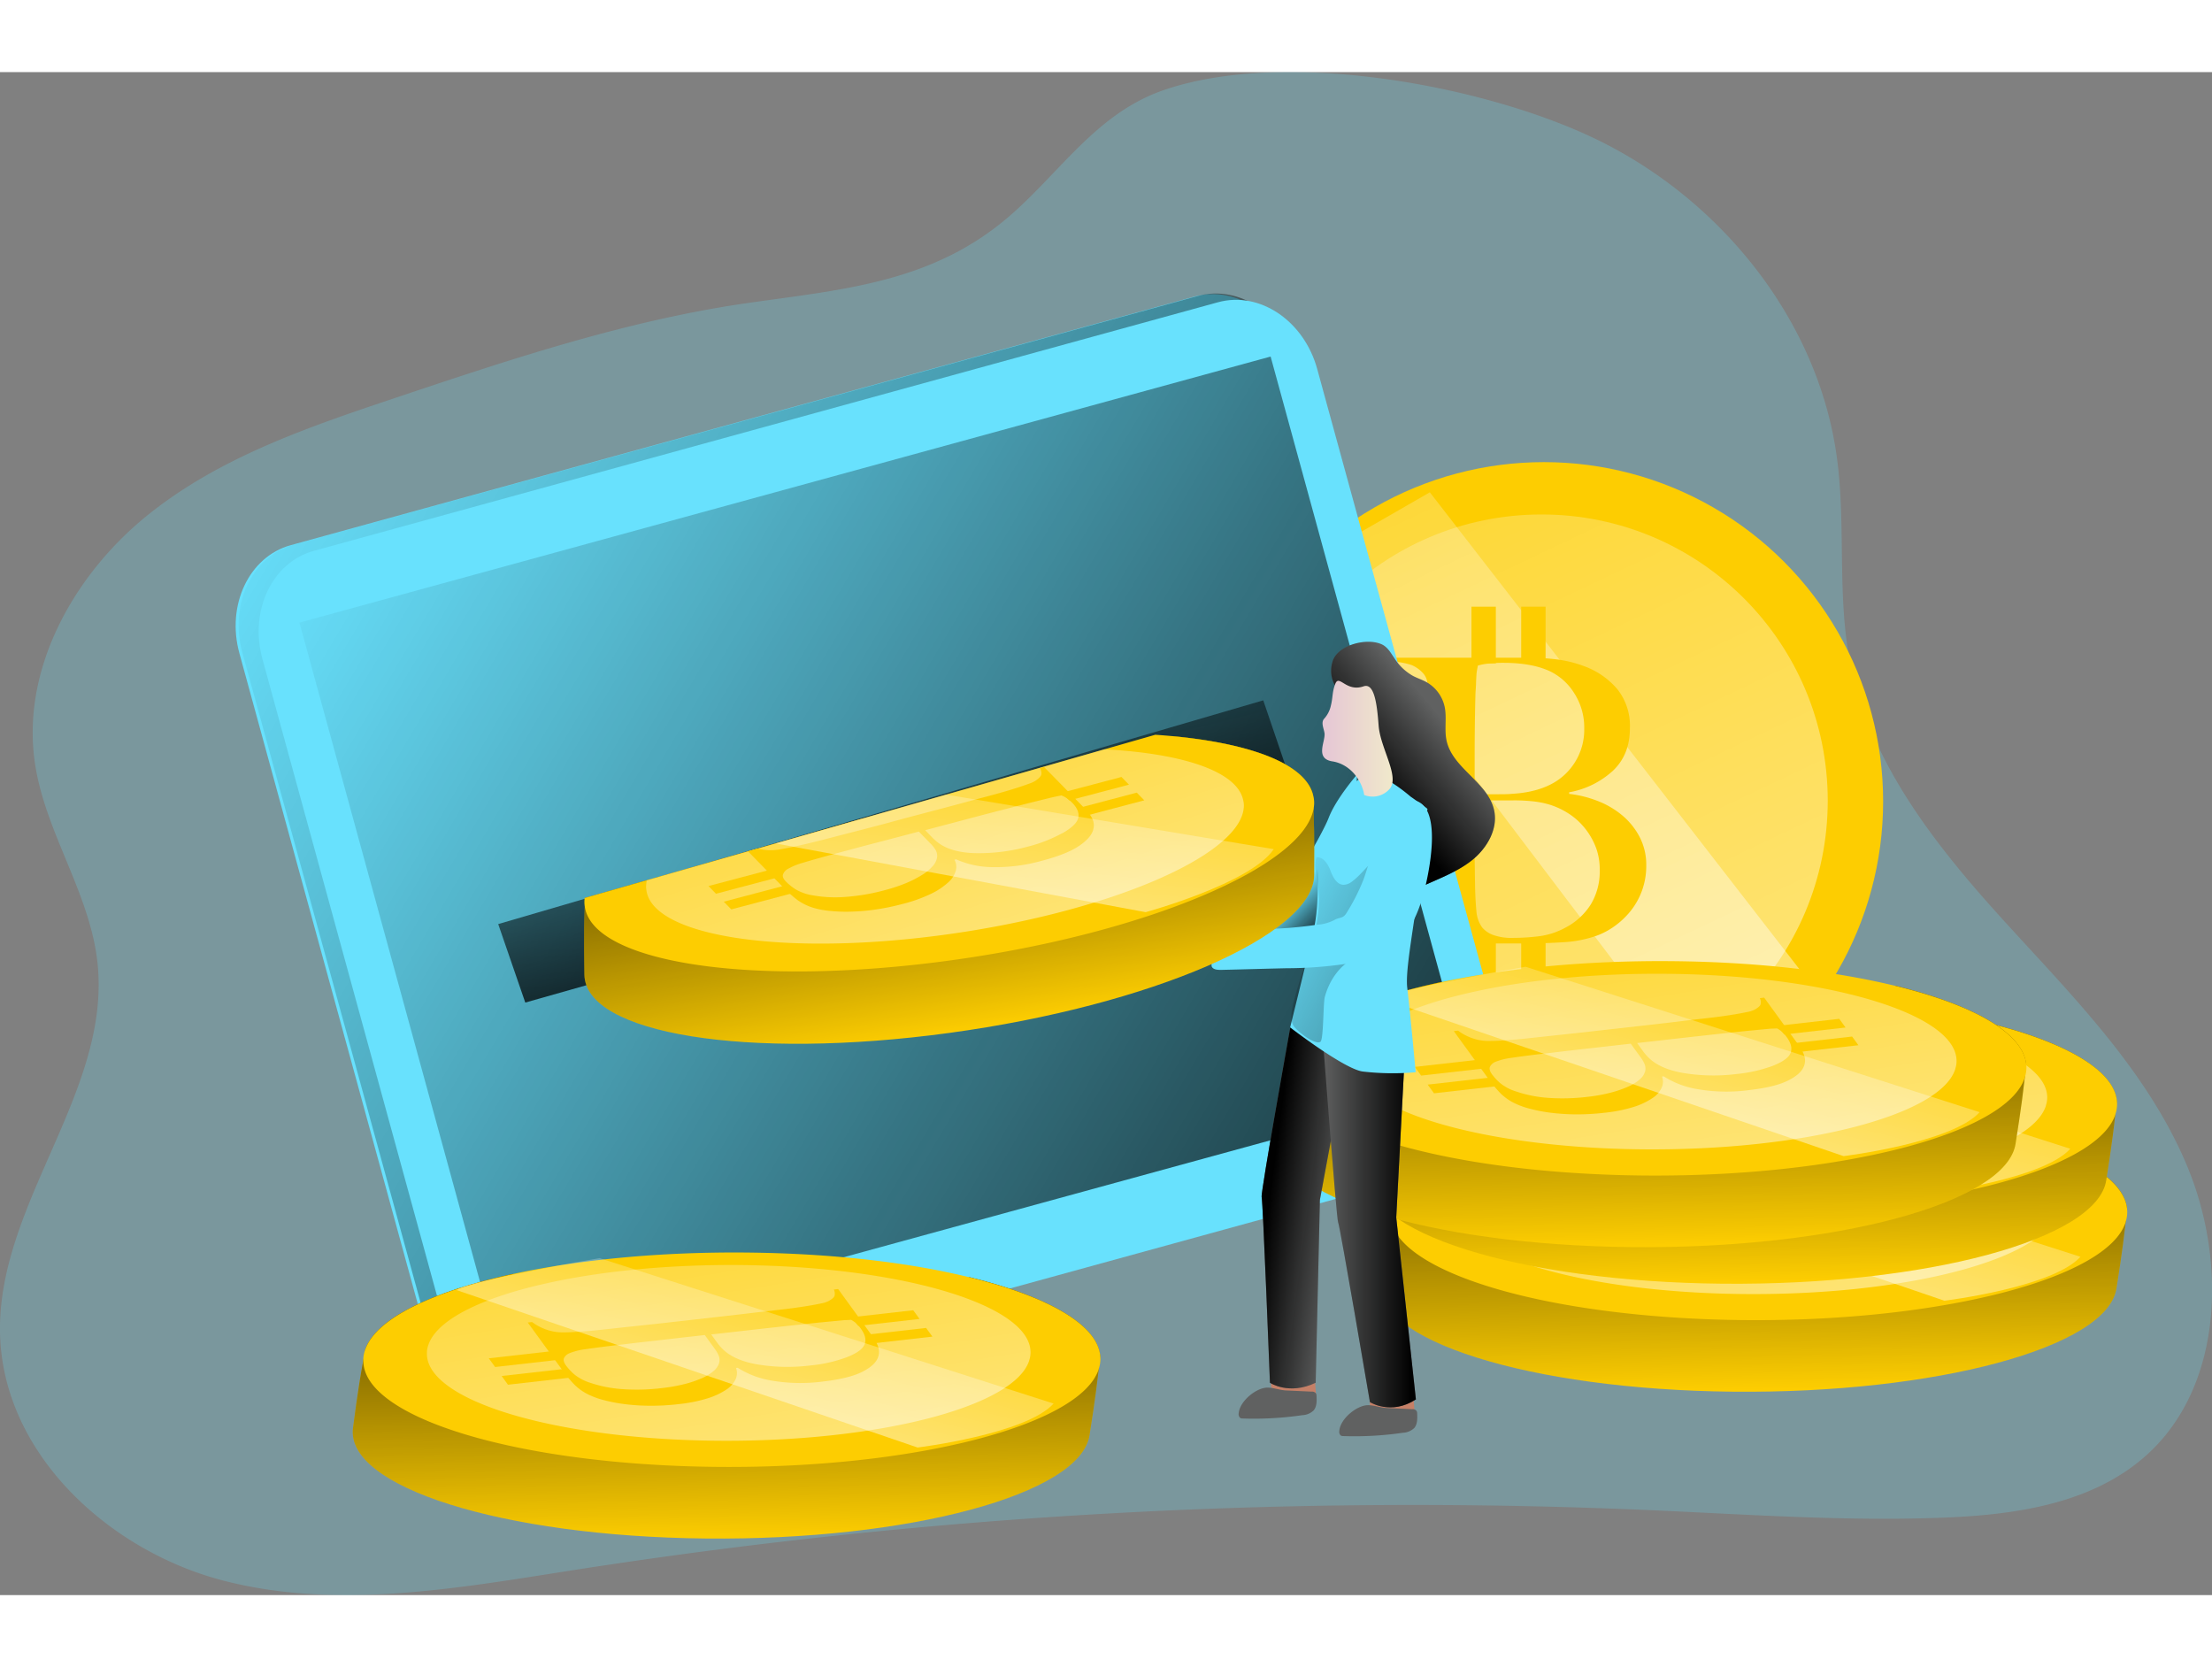 <svg id="Layer_1" data-name="Layer 1" xmlns="http://www.w3.org/2000/svg" xmlns:xlink="http://www.w3.org/1999/xlink" viewBox="0 0 666.83 459.11" width="406" height="306" class="illustration styles_illustrationTablet__1DWOa"><rect x="0" y="0" width="666.83" height="459.11" fill="#808080" stroke="none"/><defs><linearGradient id="linear-gradient" x1="354.62" y1="-12.63" x2="697.88" y2="711.5" gradientUnits="userSpaceOnUse"><stop offset="0" stop-color="#fff" stop-opacity="0"></stop><stop offset="0.95" stop-color="#fff"></stop></linearGradient><linearGradient id="linear-gradient-2" x1="348.74" y1="-32.92" x2="746.83" y2="806.87" xlink:href="#linear-gradient"></linearGradient><linearGradient id="linear-gradient-3" x1="115.49" y1="128.19" x2="499.88" y2="467.61" gradientTransform="matrix(1, 0, 0.28, 1.01, -65.15, -2.35)" gradientUnits="userSpaceOnUse"><stop offset="0" stop-color="#010101" stop-opacity="0"></stop><stop offset="0.95" stop-color="#010101"></stop></linearGradient><linearGradient id="linear-gradient-4" x1="131.34" y1="137.37" x2="489.43" y2="453.57" gradientTransform="matrix(0.96, 0.26, 0, 1.05, 14.72, -81.65)" xlink:href="#linear-gradient-3"></linearGradient><linearGradient id="linear-gradient-5" x1="438.56" y1="215.29" x2="414.63" y2="235.42" gradientTransform="matrix(1, 0, 0, 1, 0, 0)" xlink:href="#linear-gradient-3"></linearGradient><linearGradient id="linear-gradient-6" x1="578.46" y1="414.87" x2="572.4" y2="284.53" gradientTransform="matrix(0.9, 0.03, -0.14, 0.99, 63.59, -11.62)" xlink:href="#linear-gradient-3"></linearGradient><linearGradient id="linear-gradient-7" x1="555.22" y1="247.99" x2="615.99" y2="582.88" gradientTransform="matrix(0.9, 0.03, -0.14, 0.99, 63.59, -11.62)" xlink:href="#linear-gradient"></linearGradient><linearGradient id="linear-gradient-8" x1="592.68" y1="307.8" x2="562.02" y2="468.95" gradientTransform="matrix(0.9, 0.03, -0.14, 0.99, 63.59, -11.62)" xlink:href="#linear-gradient"></linearGradient><linearGradient id="linear-gradient-9" x1="569.81" y1="382.25" x2="563.76" y2="251.91" gradientTransform="matrix(0.9, 0.03, -0.14, 0.99, 63.59, -11.62)" xlink:href="#linear-gradient-3"></linearGradient><linearGradient id="linear-gradient-10" x1="546.58" y1="215.38" x2="607.35" y2="550.26" gradientTransform="matrix(0.9, 0.03, -0.14, 0.99, 63.59, -11.62)" xlink:href="#linear-gradient"></linearGradient><linearGradient id="linear-gradient-11" x1="584.03" y1="275.18" x2="553.37" y2="436.34" gradientTransform="matrix(0.9, 0.03, -0.14, 0.99, 63.59, -11.62)" xlink:href="#linear-gradient"></linearGradient><linearGradient id="linear-gradient-12" x1="537.99" y1="372.14" x2="531.93" y2="241.8" gradientTransform="matrix(0.9, 0.03, -0.14, 0.99, 63.59, -11.62)" xlink:href="#linear-gradient-3"></linearGradient><linearGradient id="linear-gradient-13" x1="514.75" y1="205.27" x2="575.52" y2="540.15" gradientTransform="matrix(0.9, 0.03, -0.14, 0.99, 63.59, -11.62)" xlink:href="#linear-gradient"></linearGradient><linearGradient id="linear-gradient-14" x1="552.2" y1="265.07" x2="521.55" y2="426.22" gradientTransform="matrix(0.9, 0.03, -0.14, 0.99, 63.59, -11.62)" xlink:href="#linear-gradient"></linearGradient><linearGradient id="linear-gradient-15" x1="398.62" y1="260.6" x2="411.13" y2="273.11" gradientTransform="matrix(1, 0, 0, 1, 0, 0)" xlink:href="#linear-gradient-3"></linearGradient><linearGradient id="linear-gradient-16" x1="408.68" y1="363.67" x2="384.02" y2="360.4" gradientTransform="matrix(1, 0, 0, 1, 0, 0)" xlink:href="#linear-gradient-3"></linearGradient><linearGradient id="linear-gradient-17" x1="401.22" y1="363.37" x2="429.64" y2="363.37" gradientTransform="matrix(1, 0, 0, 1, 0, 0)" xlink:href="#linear-gradient-3"></linearGradient><linearGradient id="linear-gradient-18" x1="383.19" y1="269.99" x2="514.01" y2="335.26" gradientTransform="matrix(1, 0, 0, 1, 0, 0)" xlink:href="#linear-gradient-3"></linearGradient><linearGradient id="linear-gradient-19" x1="401.43" y1="220.12" x2="422.68" y2="220.12" gradientUnits="userSpaceOnUse"><stop offset="0" stop-color="#e5c6d6"></stop><stop offset="0.42" stop-color="#ead4d0"></stop><stop offset="1" stop-color="#f0e9cb"></stop></linearGradient><linearGradient id="linear-gradient-20" x1="250.67" y1="157.86" x2="283.3" y2="290.58" gradientTransform="matrix(1, 0, 0, 1, 0, 0)" xlink:href="#linear-gradient-3"></linearGradient><clipPath id="clip-path" transform="translate(-2.83 -19.17)"><path d="M172.6,270l192-54.93,43.51,9.24,12.51,51.13L312.39,325.5H187.28C185.65,325.5,172.6,270,172.6,270Z" fill="none"></path></clipPath><linearGradient id="linear-gradient-21" x1="306.13" y1="324.43" x2="300.08" y2="194.09" gradientTransform="matrix(0.9, -0.1, 0, 1, 15.24, 15.08)" xlink:href="#linear-gradient-3"></linearGradient><linearGradient id="linear-gradient-22" x1="282.9" y1="157.56" x2="343.67" y2="492.44" gradientTransform="matrix(0.9, -0.1, 0, 1, 15.24, 15.08)" xlink:href="#linear-gradient"></linearGradient><linearGradient id="linear-gradient-23" x1="320.35" y1="217.36" x2="289.69" y2="378.52" gradientTransform="matrix(0.9, -0.1, 0, 1, 15.24, 15.08)" xlink:href="#linear-gradient"></linearGradient><linearGradient id="linear-gradient-24" x1="245.18" y1="470.49" x2="239.13" y2="340.15" gradientTransform="matrix(0.9, 0.03, -0.14, 0.99, 63.59, -11.62)" xlink:href="#linear-gradient-3"></linearGradient><linearGradient id="linear-gradient-25" x1="221.94" y1="303.62" x2="282.72" y2="638.5" gradientTransform="matrix(0.9, 0.03, -0.14, 0.99, 63.59, -11.62)" xlink:href="#linear-gradient"></linearGradient><linearGradient id="linear-gradient-26" x1="259.4" y1="363.42" x2="228.74" y2="524.57" gradientTransform="matrix(0.9, 0.03, -0.14, 0.99, 63.59, -11.62)" xlink:href="#linear-gradient"></linearGradient></defs><title>Bitcoin 3</title><path d="M228.15,88.79C191.87,94,156.81,105.71,122,117.38c-26.4,8.85-53.41,18-75.22,35.8S9.07,199.38,13.4,227.77c3.18,20.77,16.52,38.89,18.81,59.79,4.22,38.6-29.81,72.29-29.38,111.12.4,36.75,32.77,66.23,67.18,75.19s70.55,2.37,105.64-3.11a1640.68,1640.68,0,0,1,325.53-18.05c29.25,1.3,58.52,3.38,87.77,2.21,22.07-.88,45.69-4.33,62-19.79,22.17-21,23.07-58.21,11-86.71s-34.38-50.73-55-73.4-40.71-48-46.51-78.53c-3.82-20.11-1.1-41-3.88-61.27-5.7-41.53-35-77.31-71.6-95.36-33.46-16.52-94.45-28-131.36-15.25-19.87,6.85-30.7,24.12-45.94,37.52C284.3,82.63,257.33,84.62,228.15,88.79Z" transform="translate(-2.83 -19.17)" fill="#68e1fd" opacity="0.24" style="isolation: isolate;"></path><circle cx="465.42" cy="219.84" r="102.27" fill="#fdcd01"></circle><circle cx="464.71" cy="219.63" r="86.28" fill="url(#linear-gradient)"></circle><path d="M397.87,166.55,519.3,326.87s22-12.54,30.57-31.35l-116-149.68" transform="translate(-2.83 -19.17)" fill="url(#linear-gradient-2)"></path><path d="M497.77,266.06a21.93,21.93,0,0,1-3.47,6.11,24.42,24.42,0,0,1-4.79,4.49,22.47,22.47,0,0,1-5.26,2.81,36,36,0,0,1-10.18,2q-5.62.36-10.89.36H421.89v-1.2a25.86,25.86,0,0,0,5.68-1.55,11.3,11.3,0,0,0,4.37-3,5.41,5.41,0,0,0,1-2.1c.24-.92.46-2,.66-3.17s.34-2.45.42-3.77.12-2.61.12-3.89c0-1.11,0-2.63.06-4.55s.07-4,.11-6.28.07-4.61.07-7V226.8c0-1.75,0-3.54-.07-5.38s0-3.95,0-6.34c0-1.44-.05-2.89-.12-4.37s-.23-2.89-.42-4.25a34.2,34.2,0,0,0-.72-3.65,5.1,5.1,0,0,0-1.14-2.34,9.61,9.61,0,0,0-3.59-2.57,22.38,22.38,0,0,0-5-1v-1.19h40.34a69,69,0,0,1,8.68.53,35.82,35.82,0,0,1,8,2,23.77,23.77,0,0,1,10.05,6.94A17.72,17.72,0,0,1,494.18,217q0,7.9-5.09,12.75a26.35,26.35,0,0,1-13.22,6.52v.48a34,34,0,0,1,8.5,2.1,26.38,26.38,0,0,1,7.48,4.36,21.29,21.29,0,0,1,5.26,6.53,18.09,18.09,0,0,1,2,8.55A21.7,21.7,0,0,1,497.77,266.06Zm-20.41-59.72a17.56,17.56,0,0,0-7.6-6.7q-5.38-2.4-13.76-2.4a39.11,39.11,0,0,0-4.55.24,16.42,16.42,0,0,0-3.11.6q-.12.72-.24,1.32a11.69,11.69,0,0,0-.18,1.49q-.06.9-.12,2.22c0,.88-.1,2-.18,3.47q-.12,4.18-.18,9.21t-.06,9.58v11.49h6.7c1.84,0,3.31,0,4.43-.12q10.77-.6,16.34-6.1A18.43,18.43,0,0,0,480.41,217,19,19,0,0,0,477.36,206.34ZM484,253.08a21.53,21.53,0,0,0-3.12-5.63,20.65,20.65,0,0,0-4.66-4.43,23.76,23.76,0,0,0-5.93-2.93A27.59,27.59,0,0,0,465,239a53.4,53.4,0,0,0-6.05-.29H447.38v15q0,3.34.06,6.16c0,1.88.06,3.49.06,4.85q.12,4.55.42,7.48a9.48,9.48,0,0,0,1.74,4.84,8,8,0,0,0,3.23,2.22,16.76,16.76,0,0,0,6.22.9,64.67,64.67,0,0,0,7.54-.48,22.42,22.42,0,0,0,7.9-2.51,19.86,19.86,0,0,0,7.78-7,19.18,19.18,0,0,0,2.75-10.47A18.69,18.69,0,0,0,484,253.08Z" transform="translate(-2.83 -19.17)" fill="#fdcd01"></path><rect x="443.59" y="161.15" width="7.35" height="17.08" fill="#fdcd01"></rect><rect x="458.58" y="161.15" width="7.35" height="17.08" fill="#fdcd01"></rect><rect x="443.59" y="262.34" width="7.35" height="17.08" fill="#fdcd01"></rect><rect x="458.58" y="262.34" width="7.35" height="17.08" fill="#fdcd01"></rect><path d="M434.41,347.23,161.84,422.18c-12.52,3.45-25.91-5.55-29.9-20.1L75,194.36c-4-14.55,2.94-29.13,15.47-32.58L363,86.83c12.53-3.45,25.92,5.55,29.91,20.1l56.94,207.72C453.86,329.2,446.94,343.79,434.41,347.23Z" transform="translate(-2.83 -19.17)" fill="#68e1fd"></path><path d="M435.32,347.05,162.75,422c-12.53,3.45-25.92-5.55-29.9-20.1L75.9,194.18c-4-14.55,2.94-29.14,15.46-32.58L363.93,86.65c12.53-3.45,25.92,5.55,29.9,20.1l56.95,207.72C454.77,329,447.84,343.6,435.32,347.05Z" transform="translate(-2.83 -19.17)" fill="url(#linear-gradient-3)"></path><path d="M441.35,349,168.79,423.9c-12.53,3.45-25.92-5.55-29.91-20.1L81.94,196.08c-4-14.55,2.93-29.14,15.46-32.58L370,88.55c12.53-3.45,25.92,5.55,29.91,20.1l56.95,207.72C460.8,330.92,453.88,345.5,441.35,349Z" transform="translate(-2.83 -19.17)" fill="#68e1fd"></path><rect x="117.8" y="140.96" width="303.56" height="227.86" transform="translate(-60.59 61.12) rotate(-15.32)" fill="url(#linear-gradient-4)"></rect><path d="M413.36,212.22c1.08,1.9,1.2,4.19,1.76,6.3a58.56,58.56,0,0,0,2.25,5.81c2.69,6.9,2.93,14.86,7.28,20.85a35.26,35.26,0,0,0,6,5.93,4.76,4.76,0,0,1,1.54,1.83,4.35,4.35,0,0,1,.19,1.53A36.06,36.06,0,0,1,430.76,265c5.31-2.53,11-4.48,15.64-8.11s8.12-9.52,6.84-15.27c-1.86-8.38-12.53-12.54-14.33-20.93-.72-3.34.13-6.87-.58-10.22a11.28,11.28,0,0,0-5.53-7.44c-1.33-.73-2.78-1.18-4.11-1.9a15.88,15.88,0,0,1-5.48-5.24c-1-1.46-1.88-3.09-3.41-4-4.3-2.44-13.76-.22-15.27,5a9.19,9.19,0,0,0,2,8.94C408.67,208.16,411.79,209.42,413.36,212.22Z" transform="translate(-2.83 -19.17)" fill="#606161"></path><path d="M413.36,212.22c1.08,1.9,1.2,4.19,1.76,6.3a58.56,58.56,0,0,0,2.25,5.81c2.69,6.9,2.93,14.86,7.28,20.85a35.26,35.26,0,0,0,6,5.93,4.76,4.76,0,0,1,1.54,1.83,4.35,4.35,0,0,1,.19,1.53A36.06,36.06,0,0,1,430.76,265c5.31-2.53,11-4.48,15.64-8.11s8.12-9.52,6.84-15.27c-1.86-8.38-12.53-12.54-14.33-20.93-.72-3.34.13-6.87-.58-10.22a11.28,11.28,0,0,0-5.53-7.44c-1.33-.73-2.78-1.18-4.11-1.9a15.88,15.88,0,0,1-5.48-5.24c-1-1.46-1.88-3.09-3.41-4-4.3-2.44-13.76-.22-15.27,5a9.19,9.19,0,0,0,2,8.94C408.67,208.16,411.79,209.42,413.36,212.22Z" transform="translate(-2.83 -19.17)" fill="url(#linear-gradient-5)"></path><path d="M640.87,385.74c-2.61,17.86-54.44,31.85-115.75,31.22s-108.88-15.62-106.27-33.48c.34-2.3,1.34-10.93,3.08-20.26.2-1.12.4-2.19.6-3.32,3.34-9.31,20.17-17.42,44.49-22.69,19.28,5.71,42.82,14.85,67.57,15.1,24.34.25,49.62-8.23,70.15-14.11,23.53,5.76,38.57,14.3,39.34,23.81-.15,1.28-.29,2.55-.44,3.78v.1C642.59,375.28,641.18,383.65,640.87,385.74Z" transform="translate(-2.83 -19.17)" fill="#fdcd01"></path><path d="M640.87,385.74c-2.61,17.86-54.44,31.85-115.75,31.22s-108.88-15.62-106.27-33.48c.34-2.3,1.34-10.93,3.08-20.26.2-1.12.4-2.19.6-3.32,3.34-9.31,20.17-17.42,44.49-22.69,19.28,5.71,42.82,14.85,67.57,15.1,24.34.25,49.62-8.23,70.15-14.11,23.53,5.76,38.57,14.3,39.34,23.81-.15,1.28-.29,2.55-.44,3.78v.1C642.59,375.28,641.18,383.65,640.87,385.74Z" transform="translate(-2.83 -19.17)" fill="url(#linear-gradient-6)"></path><path d="M644,364.21a8.46,8.46,0,0,1-.39,1.58v.1c-5.45,17-56,30.09-115.34,29.49-59.87-.61-106.65-14.89-106.36-32.16a7.86,7.86,0,0,1,.08-1.28,9.71,9.71,0,0,1,.52-2c3.34-9.31,20.17-17.42,44.49-22.69,19.69-4.3,44.31-6.76,70.73-6.49,25.63.27,48.84,3.06,67,7.48,23.53,5.76,38.57,14.3,39.34,23.81A8.53,8.53,0,0,1,644,364.21Z" transform="translate(-2.83 -19.17)" fill="#fdcd01"></path><path d="M623,362a6.74,6.74,0,0,1-.32,1.29v.09c-4.46,13.93-45.84,24.64-94.46,24.14-49-.5-87.33-12.19-87.1-26.33a6.17,6.17,0,0,1,.06-1,8.74,8.74,0,0,1,.43-1.67c2.74-7.63,16.52-14.27,36.43-18.58,16.13-3.52,36.29-5.54,57.94-5.31,21,.21,40,2.5,54.85,6.12,19.28,4.72,31.59,11.71,32.22,19.5A7.23,7.23,0,0,1,623,362Z" transform="translate(-2.83 -19.17)" fill="url(#linear-gradient-7)"></path><path d="M508.23,376.94a62.54,62.54,0,0,1-7.5-.49,47.9,47.9,0,0,1-6.1-1.15,27.07,27.07,0,0,1-4.41-1.53,16,16,0,0,1-4.83-3.38,38.88,38.88,0,0,1-3.2-3.83l-10.68-14.71,1.3-.15a15,15,0,0,0,3.15,1.84,15,15,0,0,0,6.88,1.27q1.57,0,3.6-.15c1.35-.08,2.74-.18,4.19-.32s2.85-.27,4.24-.43l4.93-.54,6.83-.72,7.59-.84,7.51-.85,6.87-.78,5.7-.64,5.8-.68q3-.36,6.85-.8c1.56-.18,3.12-.37,4.7-.58s3.07-.43,4.49-.67,2.67-.47,3.76-.7a9.26,9.26,0,0,0,2.23-.69c1.07-.59,1.69-1.12,1.86-1.6a2.92,2.92,0,0,0-.2-1.91l1.29-.15,10.43,14.37a11.24,11.24,0,0,1,1.67,3.15,4.72,4.72,0,0,1-.08,3.08c-.59,1.64-2.23,3.11-4.91,4.43s-6.62,2.27-11.8,2.86a51.45,51.45,0,0,1-15.11-.25,27.28,27.28,0,0,1-10.48-3.91l-.51.06a4.44,4.44,0,0,1-.07,3.28,7.57,7.57,0,0,1-2.79,3.2,21.38,21.38,0,0,1-5.7,2.68,45.22,45.22,0,0,1-8.75,1.75A71.47,71.47,0,0,1,508.23,376.94Zm59.33-14.58c2.85-1.11,4.6-2.29,5.29-3.53.8-1.48.47-3.21-1-5.2a9.52,9.52,0,0,0-1.43-1.59,7.07,7.07,0,0,0-1.46-1l-1.48.07c-.46,0-1,.06-1.67.12l-2.42.23-3.8.36q-4.57.46-10,1.07c-3.64.39-7.1.78-10.38,1.15l-8.29.94-4.14.47,1.74,2.38a13.5,13.5,0,0,0,1.27,1.57c2.29,2.5,5.9,4.2,10.83,5.07a56.73,56.73,0,0,0,16.2.31A43.85,43.85,0,0,0,567.56,362.36Zm-48.86,8.07a33.12,33.12,0,0,0,5.28-1.8,13.52,13.52,0,0,0,3.59-2.21,5.13,5.13,0,0,0,1.64-2.47,3.54,3.54,0,0,0-.12-2,9.19,9.19,0,0,0-1.24-2.19l-3-4.13-8.29.93-7.9.9-6.65.77c-2,.25-3.76.45-5.23.62q-4.89.6-8,1.07a19.5,19.5,0,0,0-4.79,1.21,3,3,0,0,0-1.56,1.42c-.28.59-.07,1.36.64,2.33a17.11,17.11,0,0,0,2.47,2.63,14.37,14.37,0,0,0,4.76,2.5,37.69,37.69,0,0,0,9.59,1.91,62,62,0,0,0,12-.3A48.48,48.48,0,0,0,518.7,370.43Z" transform="translate(-2.83 -19.17)" fill="#fdcd01"></path><polygon points="568.31 333.69 566.4 331.07 584.88 328.98 586.79 331.6 568.31 333.69" fill="#fdcd01"></polygon><polygon points="572.18 339.03 570.28 336.41 588.76 334.32 590.66 336.94 572.18 339.03" fill="#fdcd01"></polygon><polygon points="458.84 346.09 456.94 343.47 475.42 341.38 477.32 344 458.84 346.09" fill="#fdcd01"></polygon><polygon points="462.71 351.43 460.81 348.81 479.29 346.72 481.19 349.34 462.71 351.43" fill="#fdcd01"></polygon><path d="M450,342.07l139,47.47s32.66-4,41-13.25L493.14,332.44S453.66,339.23,450,342.07Z" transform="translate(-2.83 -19.17)" fill="url(#linear-gradient-8)"></path><path d="M637.78,353.19C635.16,371.05,583.34,385,522,384.41s-108.89-15.62-106.27-33.48c.33-2.3,1.33-10.93,3.08-20.26.2-1.12.4-2.19.6-3.32,3.34-9.31,20.17-17.42,44.48-22.69,19.29,5.71,42.82,14.85,67.58,15.1,24.34.25,49.62-8.23,70.15-14.11,23.53,5.76,38.57,14.3,39.34,23.81-.15,1.28-.3,2.55-.44,3.78v.1C639.5,342.73,638.09,351.1,637.78,353.19Z" transform="translate(-2.83 -19.17)" fill="#fdcd01"></path><path d="M637.78,353.19C635.16,371.05,583.34,385,522,384.41s-108.89-15.62-106.27-33.48c.33-2.3,1.33-10.93,3.08-20.26.2-1.12.4-2.19.6-3.32,3.34-9.31,20.17-17.42,44.48-22.69,19.29,5.71,42.82,14.85,67.58,15.1,24.34.25,49.62-8.23,70.15-14.11,23.53,5.76,38.57,14.3,39.34,23.81-.15,1.28-.3,2.55-.44,3.78v.1C639.5,342.73,638.09,351.1,637.78,353.19Z" transform="translate(-2.83 -19.17)" fill="url(#linear-gradient-9)"></path><path d="M640.93,331.66a7.69,7.69,0,0,1-.38,1.58v.1c-5.46,17-56,30.09-115.35,29.49-59.86-.61-106.64-14.89-106.35-32.16a6.87,6.87,0,0,1,.07-1.28,10.4,10.4,0,0,1,.53-2c3.34-9.31,20.17-17.42,44.48-22.69,19.69-4.3,44.32-6.76,70.74-6.49,25.63.26,48.84,3.06,67,7.48,23.53,5.76,38.57,14.3,39.34,23.81A8.54,8.54,0,0,1,640.93,331.66Z" transform="translate(-2.83 -19.17)" fill="#fdcd01"></path><path d="M619.89,329.41a6.68,6.68,0,0,1-.31,1.29v.09c-4.47,13.93-45.84,24.64-94.46,24.14-49-.5-87.34-12.19-87.1-26.33a6.17,6.17,0,0,1,.06-1.05,8.55,8.55,0,0,1,.43-1.67c2.73-7.63,16.52-14.27,36.43-18.59,16.13-3.51,36.29-5.53,57.93-5.31,21,.22,40,2.51,54.86,6.13,19.27,4.72,31.59,11.71,32.22,19.5A6.8,6.8,0,0,1,619.89,329.41Z" transform="translate(-2.83 -19.17)" fill="url(#linear-gradient-10)"></path><path d="M505.13,344.39a62.82,62.82,0,0,1-7.5-.49,48.06,48.06,0,0,1-6.09-1.15,26.73,26.73,0,0,1-4.41-1.53,16,16,0,0,1-4.83-3.38,40.25,40.25,0,0,1-3.21-3.83L468.42,319.3l1.29-.15a15.48,15.48,0,0,0,3.15,1.84,16.63,16.63,0,0,0,4.37,1.18,15.39,15.39,0,0,0,2.52.09q1.58,0,3.6-.15c1.34-.08,2.74-.18,4.18-.32s2.86-.28,4.24-.43l4.94-.54,6.83-.72,7.59-.84,7.51-.85,6.86-.78,5.7-.64,5.81-.69,6.85-.79c1.56-.18,3.12-.37,4.7-.58s3.07-.43,4.48-.67,2.67-.47,3.77-.71a8.55,8.55,0,0,0,2.23-.69c1.07-.58,1.69-1.11,1.85-1.59a2.85,2.85,0,0,0-.2-1.91l1.3-.15,10.43,14.37a11.06,11.06,0,0,1,1.66,3.15,4.59,4.59,0,0,1-.08,3.08c-.59,1.63-2.22,3.11-4.91,4.43s-6.61,2.27-11.79,2.86a51.78,51.78,0,0,1-15.11-.25,27.28,27.28,0,0,1-10.48-3.91l-.52.06a4.39,4.39,0,0,1-.07,3.28,7.43,7.43,0,0,1-2.79,3.2,21.3,21.3,0,0,1-5.69,2.68,45.37,45.37,0,0,1-8.75,1.75A71.52,71.52,0,0,1,505.13,344.39Zm59.34-14.59c2.84-1.1,4.6-2.28,5.29-3.52q1.18-2.22-1-5.2a9.57,9.57,0,0,0-1.44-1.59,7.25,7.25,0,0,0-1.45-1l-1.49.08c-.45,0-1,.06-1.66.12l-2.43.23-3.8.36c-3,.31-6.38.67-10,1.06l-10.37,1.16-8.29.94-4.14.46,1.73,2.39a13.41,13.41,0,0,0,1.28,1.56q3.42,3.76,10.82,5.08a56.8,56.8,0,0,0,16.21.31A43.36,43.36,0,0,0,564.47,329.8Zm-48.86,8.08a33.82,33.82,0,0,0,5.28-1.8,13.71,13.71,0,0,0,3.58-2.21,5.06,5.06,0,0,0,1.64-2.47,3.62,3.62,0,0,0-.11-2,9.35,9.35,0,0,0-1.24-2.19l-3-4.14-8.28.94-7.9.9-6.66.77c-2,.25-3.76.45-5.22.62-3.27.4-5.92.75-8,1.07a19.5,19.5,0,0,0-4.79,1.21,3.07,3.07,0,0,0-1.57,1.42c-.27.58-.06,1.36.64,2.33a16.64,16.64,0,0,0,2.47,2.62,14.29,14.29,0,0,0,4.76,2.51,37.87,37.87,0,0,0,9.59,1.91,61.94,61.94,0,0,0,12-.3A48.91,48.91,0,0,0,515.61,337.88Z" transform="translate(-2.83 -19.17)" fill="#fdcd01"></path><polygon points="565.21 301.14 563.31 298.52 581.79 296.43 583.69 299.05 565.21 301.14" fill="#fdcd01"></polygon><polygon points="569.09 306.48 567.19 303.86 585.67 301.77 587.57 304.39 569.09 306.48" fill="#fdcd01"></polygon><polygon points="455.74 313.54 453.84 310.92 472.32 308.83 474.22 311.45 455.74 313.54" fill="#fdcd01"></polygon><polygon points="459.62 318.88 457.72 316.26 476.2 314.17 478.1 316.78 459.62 318.88" fill="#fdcd01"></polygon><path d="M446.94,309.52l139,47.47s32.66-4,41-13.26L490.05,299.89S450.57,306.68,446.94,309.52Z" transform="translate(-2.83 -19.17)" fill="url(#linear-gradient-11)"></path><path d="M610.45,342.16C607.83,360,556,374,494.7,373.38s-108.89-15.63-106.27-33.49c.33-2.3,1.33-10.92,3.08-20.26.2-1.12.4-2.19.6-3.31,3.34-9.32,20.17-17.43,44.48-22.7,19.29,5.72,42.82,14.85,67.58,15.1,24.34.25,49.62-8.23,70.15-14.1,23.53,5.76,38.57,14.29,39.34,23.81-.15,1.27-.3,2.55-.44,3.77v.1C612.17,331.7,610.76,340.06,610.45,342.16Z" transform="translate(-2.83 -19.17)" fill="#fdcd01"></path><path d="M610.45,342.16C607.83,360,556,374,494.7,373.38s-108.89-15.63-106.27-33.49c.33-2.3,1.33-10.92,3.08-20.26.2-1.12.4-2.19.6-3.31,3.34-9.32,20.17-17.43,44.48-22.7,19.29,5.72,42.82,14.85,67.58,15.1,24.34.25,49.62-8.23,70.15-14.1,23.53,5.76,38.57,14.29,39.34,23.81-.15,1.27-.3,2.55-.44,3.77v.1C612.17,331.7,610.76,340.06,610.45,342.16Z" transform="translate(-2.83 -19.17)" fill="url(#linear-gradient-12)"></path><path d="M613.6,320.62a7.69,7.69,0,0,1-.38,1.58v.1c-5.46,17-56,30.1-115.35,29.49-59.86-.61-106.64-14.89-106.35-32.16a6.77,6.77,0,0,1,.07-1.27,10.05,10.05,0,0,1,.53-2c3.34-9.32,20.17-17.43,44.48-22.7,19.69-4.29,44.32-6.75,70.74-6.48,25.63.26,48.84,3.05,67,7.48,23.53,5.76,38.57,14.29,39.34,23.81A8,8,0,0,1,613.6,320.62Z" transform="translate(-2.83 -19.17)" fill="#fdcd01"></path><path d="M592.57,318.37a7.68,7.68,0,0,1-.32,1.3v.08c-4.47,13.93-45.84,24.64-94.46,24.15-49-.5-87.34-12.19-87.1-26.34a6.05,6.05,0,0,1,.06-1,8.37,8.37,0,0,1,.43-1.67c2.74-7.63,16.52-14.27,36.43-18.59,16.13-3.52,36.29-5.53,57.93-5.31,21,.21,40,2.5,54.86,6.13,19.27,4.71,31.59,11.7,32.22,19.49A7.22,7.22,0,0,1,592.57,318.37Z" transform="translate(-2.83 -19.17)" fill="url(#linear-gradient-13)"></path><path d="M477.8,333.36a65,65,0,0,1-7.5-.49,48,48,0,0,1-6.09-1.16,25,25,0,0,1-4.41-1.53,15.93,15.93,0,0,1-4.83-3.37,38.7,38.7,0,0,1-3.2-3.84l-10.68-14.71,1.29-.14a15,15,0,0,0,3.15,1.83,15.1,15.1,0,0,0,6.89,1.27q1.57,0,3.6-.15c1.34-.08,2.74-.18,4.18-.31s2.86-.28,4.24-.44l4.94-.53,6.83-.73q3.71-.39,7.59-.84l7.51-.85,6.86-.77,5.7-.65q2.85-.31,5.81-.68t6.85-.8c1.56-.18,3.12-.37,4.7-.58s3.07-.43,4.49-.67,2.66-.47,3.76-.7a8.55,8.55,0,0,0,2.23-.69c1.07-.58,1.69-1.12,1.86-1.6a2.87,2.87,0,0,0-.21-1.91l1.3-.15,10.43,14.37a10.85,10.85,0,0,1,1.66,3.16,4.56,4.56,0,0,1-.08,3.07c-.59,1.64-2.22,3.12-4.91,4.44s-6.61,2.27-11.79,2.85a51.1,51.1,0,0,1-15.11-.25,27.12,27.12,0,0,1-10.48-3.91l-.52.06a4.39,4.39,0,0,1-.07,3.28,7.38,7.38,0,0,1-2.79,3.2,21.3,21.3,0,0,1-5.69,2.68,44.63,44.63,0,0,1-8.75,1.75A71.62,71.62,0,0,1,477.8,333.36Zm59.34-14.59c2.84-1.11,4.6-2.28,5.29-3.53.79-1.47.47-3.21-1-5.2a10.44,10.44,0,0,0-1.44-1.59,6.78,6.78,0,0,0-1.45-1l-1.49.07c-.45,0-1,.06-1.66.12l-2.43.23-3.8.36c-3,.32-6.38.67-10,1.07l-10.37,1.15-8.29.94-4.14.47,1.73,2.39a15.36,15.36,0,0,0,1.28,1.56q3.44,3.77,10.82,5.07a56.44,56.44,0,0,0,16.21.31A43.85,43.85,0,0,0,537.14,318.77Zm-48.86,8.07a33.82,33.82,0,0,0,5.28-1.8,13.7,13.7,0,0,0,3.58-2.2,5.1,5.1,0,0,0,1.64-2.47,3.57,3.57,0,0,0-.11-2,9.39,9.39,0,0,0-1.24-2.19l-3-4.13-8.28.94-7.9.89c-2.42.28-4.64.53-6.65.78s-3.76.45-5.23.61c-3.27.4-5.92.76-8,1.07a19.5,19.5,0,0,0-4.79,1.21A3.16,3.16,0,0,0,452,319c-.27.59-.06,1.37.64,2.33a16.66,16.66,0,0,0,2.47,2.63,14.29,14.29,0,0,0,4.76,2.5,38.3,38.3,0,0,0,9.59,1.92,62.8,62.8,0,0,0,12-.31A48.64,48.64,0,0,0,488.28,326.84Z" transform="translate(-2.83 -19.17)" fill="#fdcd01"></path><polygon points="537.88 290.11 535.98 287.49 554.46 285.39 556.36 288.01 537.88 290.11" fill="#fdcd01"></polygon><polygon points="541.76 295.44 539.86 292.82 558.34 290.73 560.24 293.35 541.76 295.44" fill="#fdcd01"></polygon><polygon points="428.41 302.5 426.51 299.88 444.99 297.79 446.89 300.41 428.41 302.5" fill="#fdcd01"></polygon><polygon points="432.29 307.84 430.39 305.22 448.87 303.13 450.77 305.75 432.29 307.84" fill="#fdcd01"></polygon><path d="M419.61,298.49l139,47.46s32.66-4,41-13.25L462.72,288.86S423.24,295.65,419.61,298.49Z" transform="translate(-2.83 -19.17)" fill="url(#linear-gradient-14)"></path><path d="M412,230.85s-6.35,7.22-8.63,13.13-14.48,25.73-14.48,25.73l-18.41-5.33a11.38,11.38,0,0,0-3.27,8S387,283.79,391.8,283s16.3-14.38,16.3-14.38" transform="translate(-2.83 -19.17)" fill="#68e1fd"></path><path d="M412,230.85s-6.35,7.22-8.63,13.13-14.48,25.73-14.48,25.73l-18.41-5.33a11.38,11.38,0,0,0-3.27,8S387,283.79,391.8,283s16.3-14.38,16.3-14.38" transform="translate(-2.83 -19.17)" fill="url(#linear-gradient-15)"></path><path d="M428.87,417.58l.6,8.37a8.13,8.13,0,0,1-4.81,1.12c-2.55-.32-7.64-5.55-8.87-5.29l0-2.49" transform="translate(-2.83 -19.17)" fill="#c58067"></path><path d="M399.1,411.61l.6,8.37a8.13,8.13,0,0,1-4.81,1.12c-2.55-.33-7.64-5.55-8.86-5.3l0-2.49" transform="translate(-2.83 -19.17)" fill="#c58067"></path><path d="M391.8,307.15s-9,50.07-8.63,51.11,2.5,56,2.5,56,5.73,3.86,13.79,0l1.27-55.13,8.1-43.75S395.87,305.71,391.8,307.15Z" transform="translate(-2.83 -19.17)" fill="#606161"></path><path d="M391.8,307.15s-9,50.07-8.63,51.11,2.5,56,2.5,56,5.73,3.86,13.79,0l1.27-55.13,8.1-43.75S395.87,305.71,391.8,307.15Z" transform="translate(-2.83 -19.17)" fill="url(#linear-gradient-16)"></path><path d="M401.22,305.33s4.47,59.58,5,60.56,9.59,54.21,9.59,54.21,6.36,4.07,13.85-.81l-5.92-54.84,2.75-52.29S405.06,303.38,401.22,305.33Z" transform="translate(-2.83 -19.17)" fill="#606161"></path><path d="M401.22,305.33s4.47,59.58,5,60.56,9.59,54.21,9.59,54.21,6.36,4.07,13.85-.81l-5.92-54.84,2.75-52.29S405.06,303.38,401.22,305.33Z" transform="translate(-2.83 -19.17)" fill="url(#linear-gradient-17)"></path><path d="M430.75,252.71C429.56,244,434,242,433,241.14c-.1-.14-4.72-3.45-4.9-3.54,0,0-8-7-11.9-6.52s-7.82,3.91-9.28,8.79-3.79,8.09-5.74,13.46,0,14.65-2.56,25.61c-2,8.58-6.86,28.21-6.86,28.21s16.54,12.76,22,13.31a77.89,77.89,0,0,0,15.84.2S428,303,427.06,295.2,432.21,263.46,430.75,252.71Z" transform="translate(-2.83 -19.17)" fill="#68e1fd"></path><path d="M402.22,297.91c1.43-5.16,4.8-10.07,9.8-12,1.05-.4,2.26-.75,2.76-1.74a4.51,4.51,0,0,0,.3-2c.08-4.74,2.3-9.14,4-13.56s3-9.46,1.12-13.83c-4,1.6-6.3,5.82-9.78,8.38a4.35,4.35,0,0,1-2.51,1c-2.09,0-3.27-2.32-4-4.27s-2.13-4.22-4.21-4c-.82,2.62,0,5.42.43,8.13,1.93,12.52-4.94,24.51-7.63,36.88-.4,1.84-.69,3.86.15,5.54.76,1.52,6.46,6.11,8.21,5.06C401.86,311,401.68,299.86,402.22,297.91Z" transform="translate(-2.83 -19.17)" fill="url(#linear-gradient-18)"></path><path d="M431.76,267.6c-1.35,4.71-3.32,9.42-6.76,12.9-4.29,4.4-10.43,6.45-16.5,7.5a124.83,124.83,0,0,1-17.85,1.31c-6.61.15-13.21.35-19.82.5-1,0-2.28-.08-2.71-1a2.07,2.07,0,0,1,1.16-2.4c.89-.5,1.9-.66,2.71-1.2,1.5-1,2.05-2.93,3.4-4.13,1.58-1.35,5.87-3.59,8-3.59a121,121,0,0,0,16.34-1.28,13.06,13.06,0,0,0,5.26-1.39c1.73-1,2.62-.39,3.71-2.09a60.89,60.89,0,0,0,5-9.73c2.28-5.64,6.1-24.61,14.45-24.38C438.64,238.93,433.34,262.22,431.76,267.6Z" transform="translate(-2.83 -19.17)" fill="#68e1fd"></path><path d="M405.39,203.52c-1,2.5-.7,4-1.36,6.63a8.5,8.5,0,0,1-2,3.92c-1.09,1.13-.1,3,.09,4.4.32,2.47-3,7.64,2.37,8.48s8.9,5.69,9.59,10.14a6.86,6.86,0,0,0,7.65-1.81c3.18-3.7-2.79-12.26-3.3-19.14s-1.37-12.9-4.54-11.81C408.65,206.14,406.56,200.66,405.39,203.52Z" transform="translate(-2.83 -19.17)" fill="url(#linear-gradient-19)"></path><path d="M401.22,200.32" transform="translate(-2.83 -19.17)" fill="#2a2d6b"></path><path d="M428.48,237" transform="translate(-2.83 -19.17)" fill="#2a2d6b"></path><path d="M370.86,265.48s-2.38-2.91-4.67-3.2-10-1.44-9.61.43-1.08,4.52,0,6.05,4.78,1.87,6.11,2.08,5.33.87,5.33.87" transform="translate(-2.83 -19.17)" fill="#c58067"></path><rect x="358.67" y="256.28" width="7.62" height="16.19" rx="1.38" transform="translate(25.07 -53.69) rotate(5.67)" fill="#fff"></rect><path d="M376.25,423.46a1.5,1.5,0,0,0,.47,1.42,1.35,1.35,0,0,0,.71.16,100.23,100.23,0,0,0,18-1,5.17,5.17,0,0,0,3.42-1.45c.94-1.13.95-2.82.86-4.34a1.71,1.71,0,0,0-.15-.75,1.48,1.48,0,0,0-1.34-.56l-7.76-.36c-1.88-.1-3.89-.9-5.73-.84C381.47,415.85,376.56,419.81,376.25,423.46Z" transform="translate(-2.83 -19.17)" fill="#606161"></path><path d="M406.58,428.76a1.52,1.52,0,0,0,.46,1.43,1.46,1.46,0,0,0,.72.15,101,101,0,0,0,18-1,5.24,5.24,0,0,0,3.43-1.45c.94-1.13.94-2.82.86-4.34a1.65,1.65,0,0,0-.16-.76,1.49,1.49,0,0,0-1.34-.56c-2.58-.12-5.17-.22-7.75-.36-1.89-.1-3.89-.9-5.73-.84C411.8,421.15,406.88,425.11,406.58,428.76Z" transform="translate(-2.83 -19.17)" fill="#606161"></path><polygon points="150.19 256.83 380.82 189.38 389.52 214.95 158.35 280.49 150.19 256.83" fill="url(#linear-gradient-20)"></polygon><g clip-path="url(#clip-path)"><path d="M399,261.14c0,18.05-49.26,39.4-110,47.67s-110,.32-110-17.73c0-2.32-.26-11,.11-20.49,0-1.14.08-2.23.12-3.37,1.95-9.7,17.43-20.16,40.72-28.9,19.91,2.86,44.52,8.48,69,5.15,24.12-3.29,47.9-15.34,67.37-24.13,24.12,2.29,40.23,8.56,42.37,17.86,0,1.28.08,2.57.12,3.8v.1C399.14,250.55,399,259,399,261.14Z" transform="translate(-2.83 -19.17)" fill="#fdcd01"></path><path d="M399,261.14c0,18.05-49.26,39.4-110,47.67s-110,.32-110-17.73c0-2.32-.26-11,.11-20.49,0-1.14.08-2.23.12-3.37,1.95-9.7,17.43-20.16,40.72-28.9,19.91,2.86,44.52,8.48,69,5.15,24.12-3.29,47.9-15.34,67.37-24.13,24.12,2.29,40.23,8.56,42.37,17.86,0,1.28.08,2.57.12,3.8v.1C399.14,250.55,399,259,399,261.14Z" transform="translate(-2.83 -19.17)" fill="url(#linear-gradient-21)"></path><path d="M399,239.38a8.49,8.49,0,0,1-.15,1.62v.1C395.88,258.73,347.79,279,289,287c-59.32,8.07-107.67.73-109.89-16.4a7.71,7.71,0,0,1-.11-1.28,10.06,10.06,0,0,1,.23-2.09c1.95-9.7,17.43-20.16,40.72-28.9,18.86-7.11,42.87-13.11,69-16.67,25.4-3.46,48.77-4.06,67.37-2.31,24.12,2.29,40.23,8.56,42.37,17.86A8.46,8.46,0,0,1,399,239.38Z" transform="translate(-2.83 -19.17)" fill="#fdcd01"></path><path d="M377.81,240.2a7,7,0,0,1-.12,1.33v.08c-2.4,14.44-41.78,31-90,37.59-48.59,6.61-88.18.59-90-13.44a6.09,6.09,0,0,1-.09-1,8.52,8.52,0,0,1,.18-1.72c1.6-7.94,14.28-16.51,33.36-23.67,15.44-5.82,35.1-10.73,56.55-13.65,20.8-2.83,39.93-3.32,55.16-1.89,19.76,1.88,32.95,7,34.71,14.63A7.11,7.11,0,0,1,377.81,240.2Z" transform="translate(-2.83 -19.17)" fill="url(#linear-gradient-22)"></path><path d="M266.43,271.66a61.41,61.41,0,0,1-7.49.6,47.7,47.7,0,0,1-6.2-.26,25.46,25.46,0,0,1-4.58-.87,16.07,16.07,0,0,1-5.27-2.64,41.83,41.83,0,0,1-3.72-3.33l-12.7-13,1.26-.33a15.35,15.35,0,0,0,3.38,1.36,15.3,15.3,0,0,0,7,.26c1-.18,2.22-.4,3.54-.67s2.68-.58,4.1-.92,2.78-.69,4.13-1l4.81-1.25,6.65-1.71c2.4-.62,4.87-1.26,7.39-1.93L276,244l6.68-1.76,5.55-1.46,5.65-1.52c1.91-.52,4.14-1.12,6.66-1.78q2.26-.6,4.56-1.26c1.53-.43,3-.87,4.34-1.31s2.58-.85,3.62-1.24a8.24,8.24,0,0,0,2.11-1c1-.73,1.51-1.34,1.61-1.84a2.9,2.9,0,0,0-.48-1.87l1.26-.33L330,241.31a11.29,11.29,0,0,1,2.1,2.89,4.57,4.57,0,0,1,.36,3.05q-.51,2.55-4.21,5.1T317,256.89a51.62,51.62,0,0,1-15,1.94,27.38,27.38,0,0,1-10.94-2.35l-.5.13a4.45,4.45,0,0,1,.41,3.26,7.48,7.48,0,0,1-2.3,3.57,21.39,21.39,0,0,1-5.25,3.47,45.22,45.22,0,0,1-8.4,3A71.79,71.79,0,0,1,266.43,271.66Zm56.6-23c2.66-1.51,4.22-2.93,4.72-4.26q.87-2.35-1.71-5a10.52,10.52,0,0,0-1.65-1.37,7.24,7.24,0,0,0-1.59-.81l-1.46.29-1.63.36-2.36.58-3.71.91q-4.45,1.13-9.76,2.5t-10.1,2.65l-8.06,2.13-4,1.06,2.06,2.11a13.89,13.89,0,0,0,1.48,1.36q3.94,3.23,11.45,3.45a56.38,56.38,0,0,0,16.08-2A43.75,43.75,0,0,0,323,248.63ZM275.85,263.7a34.17,34.17,0,0,0,5-2.55,13.85,13.85,0,0,0,3.23-2.7,5.08,5.08,0,0,0,1.26-2.68,3.63,3.63,0,0,0-.4-2,9.23,9.23,0,0,0-1.55-2l-3.57-3.66-8.06,2.13-7.69,2-6.47,1.73c-2,.54-3.65,1-5.08,1.37-3.17.87-5.75,1.6-7.75,2.21a20,20,0,0,0-4.56,1.89,3.1,3.1,0,0,0-1.35,1.64c-.18.62.14,1.35,1,2.21a17.45,17.45,0,0,0,2.83,2.24,14.57,14.57,0,0,0,5.07,1.79,38.12,38.12,0,0,0,9.77.5,62.36,62.36,0,0,0,11.87-2A50.58,50.58,0,0,0,275.85,263.7Z" transform="translate(-2.83 -19.17)" fill="#fdcd01"></path><polygon points="322.36 219.55 320.1 217.23 338.08 212.48 340.34 214.8 322.36 219.55" fill="#fdcd01"></polygon><polygon points="326.97 224.27 324.71 221.95 342.69 217.2 344.95 219.52 326.97 224.27" fill="#fdcd01"></polygon><polygon points="215.84 247.68 213.58 245.36 231.56 240.61 233.83 242.93 215.84 247.68" fill="#fdcd01"></polygon><polygon points="220.45 252.4 218.19 250.08 236.17 245.33 238.44 247.65 220.45 252.4" fill="#fdcd01"></polygon><path d="M203.81,245.59,348.2,272.41s31.73-8.67,38.61-19L245.06,229.82S207,242.26,203.81,245.59Z" transform="translate(-2.83 -19.17)" fill="url(#linear-gradient-23)"></path></g><path d="M331.29,430c-2.61,17.86-54.44,31.84-115.75,31.22s-108.89-15.63-106.27-33.49c.34-2.29,1.33-10.92,3.08-20.25.2-1.13.4-2.2.6-3.32,3.34-9.32,20.17-17.42,44.48-22.7,19.29,5.72,42.82,14.85,67.58,15.11,24.34.24,49.62-8.24,70.15-14.11,23.53,5.76,38.57,14.29,39.34,23.81-.15,1.27-.3,2.55-.44,3.78v.1C333,419.54,331.6,427.91,331.29,430Z" transform="translate(-2.83 -19.17)" fill="#fdcd01"></path><path d="M331.29,430c-2.61,17.86-54.44,31.84-115.75,31.22s-108.89-15.63-106.27-33.49c.34-2.29,1.33-10.92,3.08-20.25.2-1.13.4-2.2.6-3.32,3.34-9.32,20.17-17.42,44.48-22.7,19.29,5.72,42.82,14.85,67.58,15.11,24.34.24,49.62-8.24,70.15-14.11,23.53,5.76,38.57,14.29,39.34,23.81-.15,1.27-.3,2.55-.44,3.78v.1C333,419.54,331.6,427.91,331.29,430Z" transform="translate(-2.83 -19.17)" fill="url(#linear-gradient-24)"></path><path d="M334.45,408.47a8.46,8.46,0,0,1-.39,1.58v.1c-5.46,17-56,30.09-115.35,29.48-59.86-.61-106.64-14.88-106.35-32.15a7.85,7.85,0,0,1,.07-1.28,10.23,10.23,0,0,1,.53-2c3.34-9.32,20.17-17.42,44.48-22.7,19.7-4.29,44.32-6.75,70.74-6.48,25.63.26,48.84,3,67,7.48,23.53,5.76,38.57,14.29,39.34,23.81A8.54,8.54,0,0,1,334.45,408.47Z" transform="translate(-2.83 -19.17)" fill="#fdcd01"></path><path d="M313.41,406.22a6.93,6.93,0,0,1-.32,1.29v.08c-4.47,13.94-45.84,24.65-94.46,24.15-49-.5-87.34-12.19-87.1-26.33a6.11,6.11,0,0,1,.06-1.05,8.55,8.55,0,0,1,.43-1.67c2.74-7.63,16.52-14.27,36.43-18.59,16.13-3.52,36.29-5.53,57.93-5.31,21,.22,40,2.5,54.86,6.13,19.28,4.72,31.59,11.7,32.22,19.5A7.24,7.24,0,0,1,313.41,406.22Z" transform="translate(-2.83 -19.17)" fill="url(#linear-gradient-25)"></path><path d="M198.65,421.2a62.86,62.86,0,0,1-7.51-.49,48,48,0,0,1-6.09-1.16,25,25,0,0,1-4.41-1.53,15.76,15.76,0,0,1-4.83-3.37,40.14,40.14,0,0,1-3.2-3.84l-10.68-14.7,1.3-.15a15,15,0,0,0,3.15,1.83,15.3,15.3,0,0,0,6.88,1.28c1.05,0,2.25-.08,3.6-.16s2.74-.18,4.19-.31,2.85-.28,4.23-.43l4.94-.54,6.83-.73q3.7-.39,7.59-.83l7.51-.85,6.87-.78,5.7-.65c1.89-.21,3.83-.44,5.8-.68l6.85-.8c1.56-.17,3.12-.36,4.7-.57s3.07-.44,4.49-.67,2.67-.48,3.76-.71a8.42,8.42,0,0,0,2.23-.69q1.6-.87,1.86-1.59a3,3,0,0,0-.2-1.92l1.29-.14,10.43,14.36a11.15,11.15,0,0,1,1.67,3.16,4.66,4.66,0,0,1-.09,3.08c-.58,1.63-2.22,3.11-4.9,4.43s-6.62,2.27-11.8,2.86a51.79,51.79,0,0,1-15.11-.25,27.44,27.44,0,0,1-10.48-3.91l-.51.05a4.51,4.51,0,0,1-.07,3.29,7.63,7.63,0,0,1-2.79,3.2,21.54,21.54,0,0,1-5.7,2.67,44.47,44.47,0,0,1-8.75,1.75A69.63,69.63,0,0,1,198.65,421.2ZM258,406.61c2.85-1.1,4.6-2.28,5.29-3.53.8-1.47.47-3.2-1-5.19a9.52,9.52,0,0,0-1.43-1.59,7.16,7.16,0,0,0-1.46-1l-1.48.08c-.46,0-1,.06-1.67.12l-2.42.23-3.8.36c-3,.31-6.39.67-10,1.06l-10.37,1.15-8.29.94-4.14.47,1.74,2.39a14.18,14.18,0,0,0,1.27,1.56q3.43,3.76,10.83,5.07a56,56,0,0,0,16.2.31A42.94,42.94,0,0,0,258,406.61Zm-48.86,8.07a33.15,33.15,0,0,0,5.28-1.79,14,14,0,0,0,3.59-2.21,5.13,5.13,0,0,0,1.64-2.47,3.53,3.53,0,0,0-.12-2,9,9,0,0,0-1.24-2.19l-3-4.14-8.29.94-7.9.9c-2.42.27-4.63.53-6.65.77s-3.76.45-5.23.62q-4.89.6-8,1.06a19.44,19.44,0,0,0-4.79,1.22,3,3,0,0,0-1.56,1.42c-.28.58-.07,1.36.64,2.32a16.21,16.21,0,0,0,2.47,2.63,14.37,14.37,0,0,0,4.76,2.51,38.13,38.13,0,0,0,9.59,1.91,62,62,0,0,0,12-.3A50.21,50.21,0,0,0,209.12,414.68Z" transform="translate(-2.83 -19.17)" fill="#fdcd01"></path><polygon points="258.73 377.95 256.82 375.33 275.3 373.24 277.21 375.86 258.73 377.95" fill="#fdcd01"></polygon><polygon points="262.6 383.29 260.7 380.67 279.18 378.57 281.08 381.19 262.6 383.29" fill="#fdcd01"></polygon><polygon points="149.26 390.35 147.35 387.73 165.84 385.63 167.74 388.25 149.26 390.35" fill="#fdcd01"></polygon><polygon points="153.13 395.69 151.23 393.06 169.71 390.97 171.61 393.59 153.13 395.69" fill="#fdcd01"></polygon><path d="M140.45,386.33l139,47.46s32.66-4,41-13.25L183.56,376.7S144.08,383.49,140.45,386.33Z" transform="translate(-2.83 -19.17)" fill="url(#linear-gradient-26)"></path></svg>